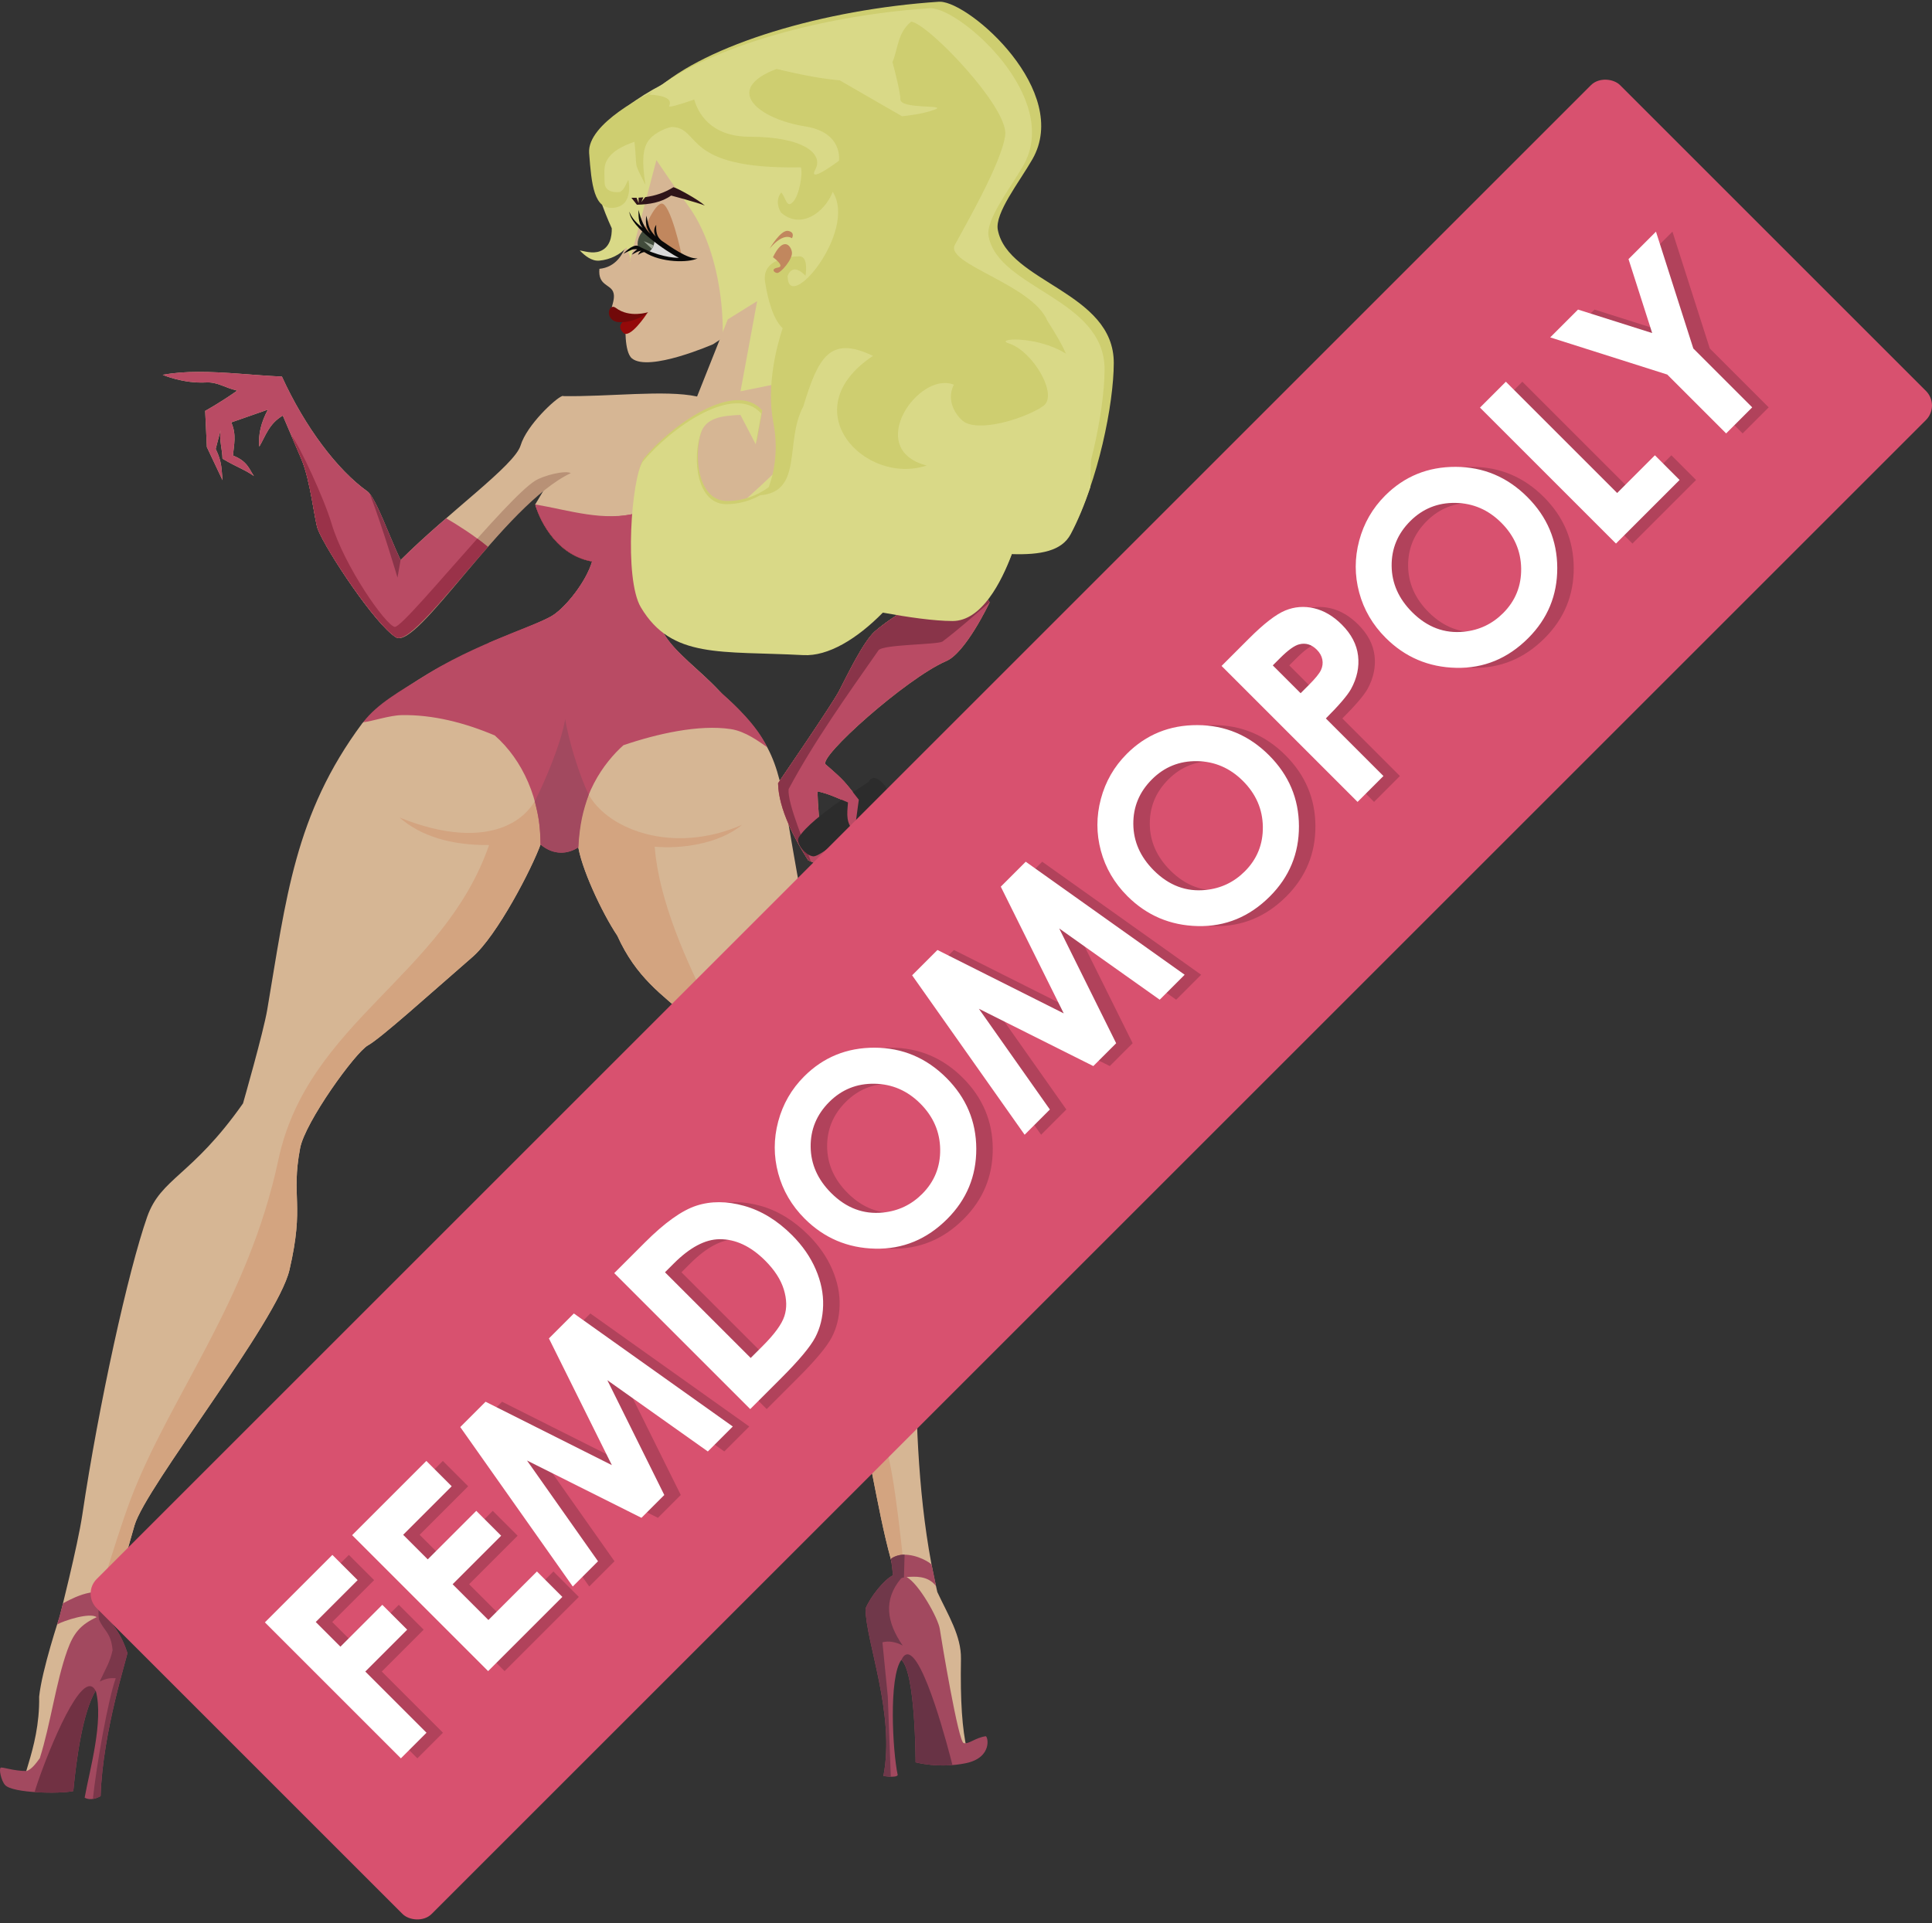 <?xml version="1.0" encoding="UTF-8"?>
<svg width="469px" height="467px" viewBox="0 0 469 467" version="1.1" xmlns="http://www.w3.org/2000/svg" xmlns:xlink="http://www.w3.org/1999/xlink">
    <rect x="0" y="0" width="469" height="467" fill="#333333" stroke="none"/>
    <!-- Generator: Sketch 43.2 (39069) - http://www.bohemiancoding.com/sketch -->
    <title>femdomopoly-logo</title>
    <desc>Created with Sketch.</desc>
    <defs></defs>
    <g id="Page-1" stroke="none" stroke-width="1" fill="none" fill-rule="evenodd">
        <g id="board-color" transform="translate(-265, -251)">
            <g id="femdomopoly-logo" transform="translate(265, 251)">
                <g id="mistress" opacity="0.813">
                    <path d="M157.623,35.546 C155.808,36.836 150.944,38.801 152.773,47.125 C153.742,53.087 153.289,64.507 145.509,65.277 C145.124,69.278 148.062,69.013 148.829,70.826 C149.332,72.015 148.803,73.489 148.492,74.686 L151.866,78.62 C151.866,78.62 151.451,85.407 153.399,87.02 C157.492,90.41 173.098,83.588 173.098,83.588 L187.312,74.255 C187.312,74.255 223.276,8.281 157.623,35.546" id="Fill-3" fill="#FBD4AB"></path>
                    <path d="M217.827,6.195 C217.772,6.195 217.719,6.196 217.664,6.2 C179.688,8.711 141.942,24.009 143.864,40.366 C144.481,45.609 146.529,51.104 148.509,55.437 C148.546,57.513 148.061,60.062 145.673,60.992 C143.844,61.705 141.635,60.924 140.736,60.809 C141.974,62.097 143.637,63.447 145.467,63.289 C148.179,63.055 150.62,61.762 152.029,60.125 C153.587,63.183 152.828,63.628 152.828,63.628 L159.344,38.879 C159.344,38.879 164.315,46.266 166.873,49.69 C183.734,72.263 177.067,134.794 135.179,109.817 C147.777,134.396 143.488,126.627 136,127.431 C135.197,133.821 194.892,175.752 214.182,132.444 C250.155,150.983 251.367,110.18 251.6,96.194 C251.988,72.812 221.718,81.093 232.631,50.265 C239.034,32.175 224.854,6.15 217.827,6.195" id="Fill-1" fill="#FFFF9B"></path>
                    <path d="M157.169,75.933 C156.867,76.218 147.99,77.399 151.295,80.795 C152.855,82.398 156.826,76.551 157.169,75.933" id="Fill-5" fill="#AA0000"></path>
                    <path d="M157.341,75.802 C157.341,75.802 152.807,77.29 149.511,74.773 C147.603,73.316 146.574,78.131 150.453,78.233 C154.332,78.335 157.355,75.882 157.341,75.802" id="Fill-7" fill="#800000"></path>
                    <path d="M183.802,73.114 L176.667,77.555 L169.22,96.278 C161.44,94.595 147.835,96.391 136.461,96.179 L139.22,106.873 L129.93,122.484 C129.93,122.484 133.071,134.458 143.736,136.341 C142.29,141.275 137.421,147.304 134.277,149.372 C128.805,152.972 101.546,160.705 89.623,176.67 L127.434,202.561 C133.195,207.068 137.467,207.716 143.725,204.199 L181.974,182.047 C180.247,166.51 161.511,160.219 159.915,150.53 C157.773,137.519 183.699,121.341 195.592,106.745 L195.021,91.915 L179.766,95.007 L183.802,73.114 Z" id="Fill-9" fill="#FBD4AB"></path>
                    <path d="M48.083,90.3 C45.116,90.312 42.238,90.506 39.499,91.017 C39.499,91.017 44.404,93.165 50.036,92.867 C52.792,92.721 54.54,94.144 57.579,94.85 C53.446,97.789 49.806,99.767 49.806,99.767 L50.218,108.561 L54.014,116.595 C53.774,114.258 53.958,112.184 52.358,109.013 L53.534,104.478 C53.174,106.726 53.968,109.13 54.009,111.378 C57.576,113.501 59.365,113.977 61.629,115.584 C60.465,113.84 60.032,111.969 56.562,110.617 C56.763,108.021 57.477,105.558 56.144,102.569 L65.031,99.463 C63.43,102.46 62.628,105.456 62.949,108.453 C64.494,105.795 65.325,102.844 68.654,100.915 L73.139,111.415 C75.428,116.774 76.345,126.499 77.19,128.594 C79.308,133.842 91.044,151.592 96.091,154.731 C101.138,157.87 125.264,118.61 141.936,112.104 C158.607,105.598 137.04,95.974 136.451,96.179 C134.856,96.735 127.877,103.211 126.379,108.159 C124.903,113.035 109.011,124.244 97.24,136.003 C94.5,130.249 91.201,120.758 89.172,119.309 C81.936,114.14 74.064,103.776 68.438,91.439 C61.571,91.129 54.611,90.274 48.083,90.3" id="Fill-11" fill="#FBD4AB"></path>
                    <path d="M70.727,105.769 L73.141,111.417 C75.43,116.776 76.345,126.499 77.19,128.594 C79.309,133.842 91.109,151.486 96.091,154.731 C101.253,158.093 122.447,122.453 138.57,114.881 C137.131,114.129 131.936,115.472 129.915,116.727 C122.852,121.124 97.977,152.533 95.827,152.219 C93.678,151.905 83.543,137.457 80.472,127.092 C78.717,121.168 72.682,108.087 70.727,105.769" id="Fill-13" fill="#D6A786"></path>
                    <path d="M195.021,91.915 C192.926,95.733 188.524,98.24 193.331,105.98 C198.377,109.345 226.219,144.11 226.219,144.11 C226.219,144.11 216.447,149.692 212.382,153.312 C209.469,155.905 205.455,164.406 203.7,167.771 C201.945,171.136 188.879,190.178 188.879,190.178 C189.001,196.517 193.032,203.911 196.201,208.892 C205.229,213.035 210.855,214.141 210.589,213.198 C206.791,210.059 203.15,208.947 199.924,206.91 C201.119,206.968 205.775,207.293 207.604,207.487 C214.734,203.724 212.263,205.261 213.856,204.046 C211.841,203.716 208.937,203.97 206.235,204.626 C202.571,203.765 200.164,203.684 199.137,202.968 C198.941,199.503 198.54,195.723 198.439,192.146 C201.042,192.703 202.941,193.618 205.855,194.848 C205.588,198.019 205.358,199.702 207.412,202.077 L208.482,194.187 C205.026,189.766 205.015,189.592 200.433,185.624 C198.49,183.942 219.925,164.796 229.602,160.566 C234.427,158.632 240.241,146.251 240.241,146.251 C240.241,146.251 207.965,102.685 205.332,98.422 C202.7,94.16 195.021,91.915 195.021,91.915" id="Fill-15" fill="#F2AD7A"></path>
                    <path d="M120.827,157.49 C113.824,156.018 93.831,169.179 87.945,175.619 C71.501,197.75 69.462,218.193 64.876,245.158 C63.966,250.571 58.993,267.926 58.993,267.926 C46.546,285.641 39.064,285.971 35.716,295.503 C31.143,308.525 23.961,341.046 19.974,367.861 C18.858,375.366 14.489,392.536 14.489,392.536 C14.489,392.536 10.162,405.478 9.504,411.984 C9.748,425.379 3.434,434.162 6.544,434.305 L15.367,434.712 C15.367,434.711 20.812,409.199 23.225,407.629 C25.638,406.058 27.673,400.882 27.673,400.882 L26.116,393.208 L32.652,370.399 C35.35,360.984 67.346,320.922 70.265,308.369 C74.003,292.291 70.582,290.877 72.852,278.808 C74.046,272.454 86.271,255.521 89.322,253.834 C92.433,252.113 104.008,241.656 114.705,232.363 C120.664,227.186 129.1,210.96 131.297,204.852 C137.312,201.698 138.509,195.542 138.509,189.236 C138.509,179.429 132.095,159.86 120.827,157.49" id="Fill-19" fill="#FBD4AB"></path>
                    <path d="M118.337,161.749 C115.108,161.742 108.683,163.682 102.527,167.252 C143.735,164.532 141.176,216.35 96.97,198.499 C102.097,203.016 109.563,205.288 118.726,205.191 C107.613,237.141 74.706,248.131 67.574,281.621 C60.199,316.254 41.238,338.939 31.644,364.225 C29.114,370.891 24.273,386.838 24.273,386.838 L23.813,393.434 C23.813,393.434 28.726,401.443 20.895,407.254 C14.792,411.782 10.382,427.62 8.726,434.407 L15.367,434.712 C15.367,434.712 20.809,409.197 23.222,407.627 C25.635,406.056 27.675,400.884 27.675,400.884 L26.116,393.208 L32.651,370.398 C35.349,360.983 67.348,320.92 70.266,308.367 C74.005,292.289 70.583,290.877 72.853,278.809 C74.047,272.455 86.27,255.522 89.321,253.834 C92.432,252.113 104.007,241.657 114.704,232.364 C120.663,227.187 129.101,210.961 131.297,204.852 C137.313,201.699 138.509,195.542 138.509,189.236 C138.509,179.45 133.853,164.809 122.636,162.392 C122.675,162.411 122.666,162.419 122.564,162.377 C122.588,162.382 122.612,162.387 122.636,162.392 C122.465,162.307 120.97,161.755 118.337,161.749" id="Fill-21" fill="#F8BE92"></path>
                    <path d="M139.611,154.585 C128.872,157.211 137.583,180.348 137.583,190.502 C137.583,196.561 136.312,201.746 140.251,204.825 C140.874,210.432 146.152,221.68 149.86,227.211 C159.038,247.571 174.953,243.732 184.501,275.668 C185.614,284.778 182.324,300.346 185.14,305.977 C191.498,318.692 209.913,348.722 211.629,357.388 C213.211,365.377 214.449,372.06 216.294,378.736 C216.659,380.058 216.954,381.41 217.304,382.77 C217.304,382.77 209.982,388.29 211.844,390.511 C216.623,390.636 219.135,391.605 222.426,394.009 C225.414,396.192 227.11,422.145 227.683,425.366 L234.745,424.957 C233.572,419.827 233.099,413.187 233.277,402.787 C233.372,397.243 230.143,392.134 227.54,386.578 C218.985,350.138 224.399,308.721 220.679,298.99 C214.48,282.775 208.841,284.214 203.453,273.235 C199.014,264.19 200.505,247.484 196.487,227.753 C189.959,195.692 190.775,187.473 184.228,178.207 C169.754,157.721 143.334,153.674 139.611,154.585" id="Fill-29" fill="#FBD4AB"></path>
                    <path d="M130.06,122.93 C130.739,125.079 134.275,134.672 143.736,136.342 C142.29,141.276 137.422,147.304 134.278,149.372 C130.014,152.177 112.22,157.088 99.063,166.852 C116.817,183.867 160.003,178.408 179.642,174.596 C174.146,164.179 161.229,158.503 159.916,150.53 C158.718,143.254 166.296,134.987 175.29,126.561 C167.566,127.903 160.645,126.75 154.792,124.544 C146.548,126.739 138.304,124.337 130.06,122.93" id="Fill-31" fill="#D8516F"></path>
                    <path d="M226.21,411.45 C226.938,417.866 227.426,423.919 227.683,425.368 L230.817,425.186 C229.65,421.575 227.932,416.359 226.21,411.45 M146.057,162.417 C143.828,162.402 142.049,162.717 141.134,163.467 C130.395,166.093 137.583,180.348 137.583,190.502 C137.583,196.561 136.313,201.743 140.251,204.823 C140.873,210.43 146.147,221.68 149.858,227.211 C159.036,247.571 174.954,243.732 184.502,275.668 C185.616,284.778 182.325,300.347 185.141,305.977 C191.499,318.692 209.912,348.722 211.628,357.388 C213.21,365.377 214.447,372.059 216.292,378.736 C216.657,380.057 216.954,381.41 217.305,382.77 C217.305,382.77 209.983,388.288 211.844,390.509 C215.139,390.596 217.359,391.085 219.497,392.168 C219.378,387.887 219.66,383.055 219.66,383.055 C219.66,383.055 217.058,355.294 214.886,351.519 C212.715,347.743 193.206,282.56 189.042,274.009 C185.127,265.972 160.871,231.138 158.932,205.588 C164.913,206.151 174.384,205.08 180.141,200.278 C171.697,203.96 163.483,204.234 156.807,202.486 C137.627,197.467 131.126,175.77 168.255,170.273 C167.723,166.713 154.02,162.468 146.057,162.417" id="Fill-33" fill="#F8BE92"></path>
                    <path d="M15.295,389.302 C14.749,391.493 14.413,392.597 13.874,394.434 C15.65,393.466 21.809,391.47 23.467,392.678 C19.464,394.536 17.817,396.634 16.356,400.697 C13.566,408.454 12.256,418.779 9.657,426.933 C8.605,428.329 7.793,429.49 6.5,430.03 C3.414,430.076 0.524,428.976 0.166,429.23 C-0.306,429.565 0.286,432.364 1.222,433.421 C3.016,435.449 14.65,435.604 17.791,434.903 C18.556,426.867 20.086,415.767 23.237,410.478 C25.238,417.924 21.718,429.93 20.55,436.503 C20.734,436.577 21.998,437.467 24.422,436.125 C24.918,420.23 31.085,401.857 30.914,401.33 C29.583,397.214 27.776,394.825 26.217,393.189 L27.583,388.087 C24.323,385.007 19.13,387.213 15.295,389.302" id="Fill-39" fill="#BC4E6A"></path>
                    <path d="M154.831,59.678 C155.141,58.488 158.32,50.001 160.492,49.446 C162.664,48.891 165.534,61.785 165.533,62.533 C165.531,63.662 156.42,62.067 154.831,59.678" id="Fill-42" fill="#E29A68"></path>
                    <path d="M195.021,91.915 C192.926,95.733 188.524,98.24 193.331,105.98 C198.377,109.345 226.22,144.111 226.22,144.111 C226.22,144.111 216.447,149.694 212.381,153.313 C209.468,155.907 205.456,164.406 203.701,167.771 C201.946,171.136 188.879,190.178 188.879,190.178 C189.001,196.517 193.032,203.91 196.201,208.891 C196.418,208.991 196.631,209.084 196.844,209.18 C195.597,205.398 191.105,195.154 191.435,191.615 C198.114,179.142 206.271,167.081 214.883,155.746 C220.015,149.537 232.421,143.17 240.241,146.251 C236.617,141.356 207.796,102.412 205.332,98.422 C202.7,94.16 195.021,91.915 195.021,91.915" id="Fill-44" fill="#E29A68"></path>
                    <path d="M195.021,91.915 C192.926,95.733 188.524,98.24 193.331,105.98 C198.377,109.345 226.219,144.11 226.219,144.11 C226.219,144.11 216.447,149.692 212.382,153.312 C209.469,155.905 205.455,164.406 203.7,167.771 C201.945,171.136 188.879,190.178 188.879,190.178 C189.001,196.517 193.032,203.911 196.201,208.892 C205.229,213.035 210.855,214.141 210.589,213.198 C206.791,210.059 203.15,208.947 199.924,206.91 C201.119,206.968 205.775,207.293 207.604,207.487 C214.734,203.724 212.263,205.261 213.856,204.046 C211.841,203.716 208.937,203.97 206.235,204.626 C202.571,203.765 200.164,203.684 199.137,202.968 C198.941,199.503 198.54,195.723 198.439,192.146 C201.042,192.703 202.941,193.618 205.855,194.848 C205.588,198.019 205.358,199.702 207.412,202.077 L208.482,194.187 C205.026,189.766 205.015,189.592 200.433,185.624 C198.49,183.942 219.925,164.796 229.602,160.566 C234.427,158.632 240.241,146.251 240.241,146.251 C240.241,146.251 207.965,102.685 205.332,98.422 C202.7,94.16 195.021,91.915 195.021,91.915" id="Fill-46" fill="#D8516F"></path>
                    <path d="M130.118,123.106 C130.909,125.529 134.489,134.71 143.736,136.342 C144.393,133.96 144.324,132.002 143.988,129.068 C138.894,136.435 131.934,126.915 130.118,123.106" id="Fill-52" fill="#550000"></path>
                    <path d="M219.411,377.504 C218.304,377.52 217.208,377.81 216.244,378.559 C216.415,379.016 216.656,381.492 216.786,382.505 C214.643,383.508 211.281,387.735 210.107,390.607 C210.145,398.657 217.382,416.131 214.449,431.252 C214.338,431.195 217.483,431.792 217.924,431.026 C216.689,425.279 215.697,407.38 218.792,403.043 C222.266,405.93 222.266,427.919 222.266,427.92 C222.266,427.92 227.915,429.473 234.43,428.14 C241.031,426.79 239.83,421.501 239.262,421.589 C236.634,421.996 235.285,423.535 233.941,423.257 C232.646,422.99 228.564,398.382 228.13,395.495 C227.748,392.96 223.078,384.53 220.068,382.927 C222,382.819 225.176,382.479 227.201,385.099 C226.846,382.92 226.211,380.373 226.131,379.897 C225.787,379.445 222.731,377.456 219.411,377.504" id="Fill-54" fill="#BC4E6A"></path>
                    <path d="M24.343,386.61 C24.231,388.687 23.693,391.034 24.01,393.204 C25.317,396.192 26.913,396.304 27.329,400.672 C26.729,403.615 25.482,405.479 24.206,408.305 C26.071,407.403 26.947,407.466 28.102,407.502 C26.278,412.437 23.367,428.807 22.551,436.812 C22.992,436.785 23.563,436.601 24.422,436.125 C24.918,420.23 31.085,401.857 30.914,401.33 C29.583,397.214 27.776,394.825 26.217,393.189 L27.584,388.087 C26.625,387.181 25.558,386.744 24.343,386.61" id="Fill-56" fill="#8C3850"></path>
                    <path d="M21.735,409.428 C17.514,409.634 9.676,430.611 8.407,435.147 C12.104,435.405 16.132,435.273 17.791,434.903 C18.553,426.897 20.077,415.854 23.203,410.542 C22.793,409.744 22.297,409.4 21.735,409.428" id="Fill-58" fill="#7F3147"></path>
                    <path d="M220.212,401.703 C219.707,401.741 219.233,402.166 218.811,403.063 C222.265,406.02 222.266,427.92 222.266,427.92 C222.266,427.92 226.161,428.99 231.21,428.592 C230.305,424.991 224.224,401.405 220.212,401.703" id="Fill-60" fill="#74344A"></path>
                    <path d="M219.594,377.503 C218.63,377.405 216.779,377.947 216.244,378.559 C216.398,379.021 216.656,381.492 216.786,382.505 C214.643,383.508 211.281,387.735 210.107,390.607 C210.145,398.657 217.382,416.131 214.449,431.252 C214.388,431.22 215.322,431.389 216.244,431.416 L215.519,411.965 L214.214,398.774 C215.852,398.358 217.49,398.72 219.128,399.559 C215.261,393.959 214.377,388.511 218.686,383.329 C218.988,383.014 219.435,383.069 219.435,383.069 L219.594,377.503 Z" id="Fill-62" fill="#7E3A50"></path>
                    <path d="M135.331,159.841 C122.324,159.825 110.937,161.774 102.529,164.454 C97.481,167.624 91.552,170.847 88.164,175.384 C90.442,175.124 94.555,173.703 97.496,173.646 C105.102,173.497 112.86,175.508 120.106,178.577 C126.867,184.532 131.236,194.09 131.221,205.061 C134.41,207.772 137.897,207.395 140.384,205.743 C140.556,193.153 146.726,185.1 151.333,180.953 C159.5,178.164 169.659,175.866 177.409,177.036 C180.988,177.576 184.368,180.143 186.237,181.437 C183.664,175.973 178.38,171.179 174.738,167.89 C164.438,163.54 154.474,161.248 145.177,160.33 C141.802,159.997 138.514,159.845 135.331,159.841" id="Fill-64" fill="#D8516F"></path>
                    <path d="M137.199,174.627 C136.211,180.494 132.244,189.884 129.821,194.546 C130.81,198.62 131.104,199.971 131.221,205.063 C134.41,207.774 137.898,207.397 140.386,205.745 C140.759,199.857 141.517,197.025 142.907,192.964 C140.551,188.04 138.054,179.821 137.199,174.627" id="Fill-66" fill="#BC4E6A"></path>
                    <path d="M129.929,122.483 C130.46,124.782 134.275,134.672 143.736,136.342 C142.29,141.276 137.422,147.304 134.278,149.372 C131.998,150.871 125.852,152.972 118.614,156.095 C121.857,156.919 134.058,160.079 136.351,165.159 C138.554,163.588 139.279,162.802 143.76,159.883 L145.454,167.5 C147.45,165.694 155.883,158.822 166.984,160.517 C163.44,157.227 160.506,154.109 159.916,150.53 C158.718,143.253 166.296,134.988 175.29,126.561 C167.566,127.902 160.645,126.749 154.791,124.544 C146.548,126.738 138.173,123.89 129.929,122.483" id="Fill-74" fill="#D8516F"></path>
                    <path d="M195.021,91.914 C192.927,95.733 188.525,98.239 193.332,105.979 C198.378,109.344 226.221,144.111 226.221,144.111 C226.221,144.111 224.309,145.203 221.83,146.731 L220.631,146.996 L219.772,148.022 C217.084,149.736 214.177,151.715 212.382,153.312 C209.469,155.906 205.457,164.405 203.702,167.77 C201.947,171.135 188.879,190.178 188.879,190.178 C189.001,196.516 193.031,203.911 196.201,208.892 C196.418,208.992 196.631,209.088 196.844,209.184 C195.596,205.401 191.108,195.155 191.437,191.616 C197.695,179.93 205.599,168.87 213.26,157.901 C214.266,156.461 227.388,156.562 228.769,155.791 C232.743,152.813 236.444,149.434 240.241,146.251 C236.616,141.356 207.797,102.412 205.333,98.422 C202.701,94.159 195.021,91.914 195.021,91.914" id="Fill-76" fill="#9D354F"></path>
                    <path d="M228.071,0.419 C228.016,0.42 227.963,0.421 227.908,0.424 C200.035,2.267 171.351,10.848 159.32,21.831 C157.457,22.642 142.471,29.937 143.014,37.167 C143.592,44.84 144.17,51.037 149.075,50.447 C153.98,49.856 152.539,43.66 152.539,43.66 C151.907,44.671 151.664,45.947 150.519,46.609 C150.519,46.609 146.767,47.199 146.767,44.248 C146.767,41.298 146.19,39.528 148.787,37.167 C150.054,36.016 152.133,35.09 154.012,34.428 C154.811,41.454 153.551,38.708 156.693,44.913 C155.786,39.145 156.15,36.841 156.82,35.194 C157.831,32.705 161.328,31.101 163.077,30.826 C170.404,31.066 165.339,41.177 194.41,40.632 C194.937,41.994 194.064,47.388 192.515,49.014 C190.94,50.667 190.878,48.214 189.66,46.722 C188.166,48.532 189.003,50.818 189.655,51.664 C194.39,55.81 200.214,51.592 202.15,46.58 C208.213,56.191 191.17,76.608 191.2,66.97 C192.608,63.501 195.529,66.97 195.529,66.97 C195.529,66.97 196.397,62.249 194.089,62.249 C191.781,62.249 184.855,62.841 185.721,68.447 C186.37,72.656 187.671,77.53 189.986,79.7 C188.677,83.654 185.947,93.507 187.741,102.678 C188.896,108.584 188.169,114.195 186.58,118.328 C183.559,120.498 180.152,121.658 176.503,121.645 C169.452,121.621 168.213,110.815 170.332,104.454 C171.61,100.619 175.449,100.184 179.982,99.969 L183.7,107.104 L185.049,99.669 C178.49,92.105 162.95,103.248 156.277,111.339 C153.545,115.315 151.683,139.76 155.817,146.698 C163.308,159.272 175.168,157.23 195.26,158.3 C201.231,158.618 208.211,154.433 214.559,147.979 C220.591,149.086 227.001,150.016 231.488,150.016 C238.521,150.016 243.315,140.616 245.874,133.772 C252.809,133.985 257.963,133.051 260.158,128.933 C266.557,116.93 270.365,98.093 270.374,88.127 C270.39,70.866 244.692,68.578 242.227,55.84 C241.437,51.757 247.427,44.246 250.629,38.649 C260.052,22.174 235.549,0.6 228.244,0.419 C228.186,0.418 228.127,0.419 228.071,0.419" id="Fill-78" fill="#F2F27E"></path>
                    <path d="M48.084,90.299 C45.116,90.311 42.239,90.505 39.5,91.016 C39.5,91.016 44.405,93.164 50.037,92.866 C52.793,92.72 54.541,94.143 57.58,94.849 C53.447,97.788 49.807,99.766 49.807,99.766 L50.219,108.561 L54.015,116.594 C53.775,114.257 53.959,112.183 52.359,109.012 L53.535,104.477 C53.175,106.725 53.969,109.13 54.01,111.377 C57.577,113.5 59.366,113.976 61.63,115.583 C60.466,113.839 60.033,111.968 56.563,110.617 C56.764,108.02 57.478,105.557 56.145,102.568 L65.032,99.462 C63.431,102.459 62.629,105.456 62.95,108.453 C64.495,105.794 65.325,102.843 68.655,100.915 L73.137,111.417 C75.426,116.775 76.346,126.498 77.191,128.593 C79.309,133.841 91.045,151.591 96.092,154.731 C98.965,156.517 108.023,144.564 118.367,132.735 C115.085,129.998 111.217,127.544 108.309,125.845 C104.579,129.083 100.728,132.518 97.239,136.003 C94.498,130.25 91.202,120.757 89.173,119.308 C81.936,114.139 74.065,103.775 68.439,91.438 C61.572,91.129 54.612,90.273 48.084,90.299" id="Fill-81" fill="#D8516F"></path>
                    <path d="M70.728,105.768 C71.501,107.667 72.337,109.534 73.141,111.417 C73.499,112.254 73.82,113.199 74.115,114.204 C74.411,115.209 74.678,116.274 74.922,117.355 C75.116,118.219 75.297,119.091 75.464,119.951 C75.715,121.241 75.938,122.502 76.14,123.651 C76.445,125.375 76.707,126.851 76.951,127.813 C76.979,127.92 77.006,128.018 77.033,128.112 C77.087,128.301 77.138,128.461 77.191,128.593 C77.456,129.249 77.87,130.1 78.405,131.091 C78.406,131.092 78.405,131.095 78.405,131.096 C78.539,131.343 78.68,131.598 78.827,131.862 C78.828,131.863 78.827,131.865 78.827,131.866 C82.829,139.012 91.889,151.993 96.092,154.731 C98.965,156.517 108.11,144.615 118.454,132.786 C117.65,132.116 116.721,131.408 115.87,130.778 C106.862,140.849 97.137,152.409 95.828,152.218 C93.679,151.904 83.544,137.456 80.473,127.091 C78.718,121.168 72.683,108.086 70.728,105.768" id="Fill-83" fill="#B2324E"></path>
                    <path d="M156.332,55.736 C155.541,57.566 154.954,59.202 154.83,59.676 C156.384,62.011 165.118,63.589 165.516,62.606 L156.332,55.736 Z" id="Fill-85" fill="#FFFFFF"></path>
                    <path d="M156.332,55.736 C154.727,57.427 154.703,59.159 154.83,59.676 C155.235,60.286 156.131,60.841 157.239,61.316 C158.195,60.853 158.87,59.706 158.87,58.366 C158.87,58.09 158.838,57.826 158.784,57.571 L156.332,55.736 Z" id="Fill-87" fill="#46523F"></path>
                    <path d="M156.274,58.572 L158.253,60.425 C158.428,60.173 158.572,59.886 158.676,59.575 L156.274,58.572 Z" id="Fill-89" fill="#B4BFAC"></path>
                    <path d="M154.979,50.951 C154.989,53.153 155.082,54.253 156.044,55.353 C153.873,53.758 153.004,52.161 152.781,51.363 C152.95,55.105 161.969,61.228 164.815,62.601 C163.497,62.623 159.708,62.305 154.815,59.667 C153.337,59.344 151.341,61.61 151.341,61.61 C153.404,60.611 153.43,60.501 154.408,60.501 C154.472,60.501 154.566,60.518 154.681,60.55 C154.303,60.831 153.593,61.397 153.376,61.841 C154.413,61.342 154.555,61.098 155.593,60.879 C155.608,60.885 155.625,60.892 155.641,60.898 C155.12,61.209 154.878,61.895 154.878,61.895 C155.538,61.444 156.032,61.262 156.399,61.212 C160.541,63.892 167.242,63.795 169.343,62.736 C167.001,63 162.609,59.794 160.612,58.445 C159.891,57.782 159.166,57.128 159.292,54.587 C159.197,54.831 158.318,55.806 159.187,57.458 C157.659,55.696 157.602,55.59 156.908,52.364 C156.645,53.82 156.778,55.434 157.944,56.82 C156.315,55.365 155.628,53.299 154.979,50.951" id="Fill-91" fill="#000000"></path>
                    <path d="M163.481,45.454 C161.361,46.777 159.073,47.546 156.634,47.864 L155.67,49.081 L156.173,47.918 C155.792,47.958 155.405,47.987 155.017,48.006 L155.036,49.331 L154.523,48.026 C154.113,48.037 153.698,48.041 153.28,48.031 L154.609,49.709 C157.651,49.641 160.538,49.177 162.925,47.481 C162.925,47.481 169.382,49.188 171.087,49.91 C169.649,48.538 164.173,45.532 163.481,45.454" id="Fill-93" fill="#2E0E14"></path>
                    <path d="M186.841,60.36 C186.841,60.36 189.539,55.712 191.337,56.069 C193.135,56.427 192.236,57.857 192.236,57.857 C192.236,57.857 190.338,56.171 186.841,60.36" id="Fill-95" fill="#E29A68"></path>
                    <path d="M187.641,62.454 C187.641,62.454 190.687,64.651 188.889,64.957 C187.091,65.264 187.84,66.183 188.64,66.285 C189.439,66.388 192.535,62.914 192.236,61.177 C191.936,59.441 190.038,57.448 187.641,62.454" id="Fill-97" fill="#E29A68"></path>
                    <path d="M225.834,2.001 C225.778,2.002 225.725,2.002 225.671,2.006 C198.171,3.824 169.884,12.199 157.576,22.971 C160.922,23.126 163.318,23.899 162.452,25.694 C162.203,26.209 164.594,25.532 168.526,24.168 C169.408,27.254 172.361,33.203 182.029,33.203 C195.08,33.203 199.975,37.37 197.936,41.124 C195.897,44.878 203.646,39.043 203.646,39.043 C203.646,39.043 204.79,32.196 195.489,30.7 C184.178,28.92 175.272,21.776 188.507,16.733 C195.032,18.316 200.012,19.184 203.843,19.501 L218.972,28.227 C218.972,28.227 223.765,27.818 226.962,26.592 C230.158,25.367 218.574,26.591 218.574,24.139 C218.574,22.598 217.471,18.156 216.65,15.065 C217.987,11.975 217.831,7.978 221.184,5.255 C225.263,5.672 244.841,26.112 244.025,32.786 C243.209,39.46 234.236,54.89 231.789,59.478 C229.342,64.066 250.551,69.073 254.222,77.832 C262.727,91.149 262.833,94.342 257.921,130.515 C264.319,118.512 268.128,99.674 268.137,89.708 C268.152,72.447 242.455,70.159 239.989,57.422 C239.199,53.339 245.19,45.828 248.391,40.231 C257.815,23.755 233.311,2.181 226.007,2.001 C225.949,1.999 225.89,2 225.834,2.001" id="Fill-99" fill="#FFFF9B"></path>
                    <path d="M211.918,86.413 C201.438,81.374 198.627,86.782 194.992,98.726 C190.432,107.192 195.069,119.439 184.507,120.266 C181.965,121.682 179.189,122.43 176.26,122.42 C169.209,122.395 167.97,111.59 170.089,105.229 C171.367,101.394 175.206,100.959 179.738,100.744 L183.457,107.879 L184.806,100.444 C178.247,92.88 162.707,104.023 156.034,112.114 C153.302,116.09 151.44,140.535 155.574,147.473 C163.065,160.046 174.925,158.005 195.017,159.074 C200.988,159.393 207.968,155.208 214.316,148.754 C220.348,149.861 226.758,150.791 231.245,150.791 C238.278,150.791 243.072,141.391 245.631,134.547 C252.566,134.76 257.72,133.826 259.915,129.708 C261.721,126.32 263.319,122.387 264.685,118.263 C264.805,111.115 265.002,103.957 265.319,98.319 C266.317,80.543 239.146,81.566 244.94,83.405 C250.733,85.244 256.928,95.869 253.332,98.525 C249.736,101.182 238.818,104.896 234.351,102.612 C232.752,101.795 229.337,97.715 231.552,93.417 C223.035,89.953 209.675,109.099 224.96,113.033 C209.956,118.019 192.252,99.494 211.918,86.413" id="Fill-102" fill="#FFFF9B"></path>
                    <path d="M89.776,119.92 C93.014,128.401 96.491,140.253 96.491,140.253 L97.241,136.002 C94.758,130.788 91.815,122.505 89.776,119.92" id="Fill-104" fill="#9D354F"></path>
                    <path d="M193.936,203.281 C192.998,204.757 195.705,207.83 197.422,207.939 C199.948,208.099 214.331,194.8 214.587,194.768 C218.401,194.285 212.565,186.233 210.895,189.811 C210.808,189.996 197.156,198.217 193.936,203.281" id="Fill-110" fill="#2B2B2B"></path>
                    <path d="M200.329,185.457 C198.208,186.034 196.188,187.665 198.486,192.156 C201.065,192.714 202.961,193.627 205.856,194.85 C205.59,198.021 205.357,199.704 207.411,202.079 L208.481,194.187 C205.025,189.766 205.016,189.592 200.434,185.624 C200.383,185.58 200.348,185.524 200.329,185.457" id="Fill-112" fill="#D8516F"></path>
                </g>
                <g id="logo" transform="translate(245.498, 242.708) rotate(-45) translate(-245.498, -242.708) translate(-16.002, 185.208)">
                    <rect id="bg" fill="#D8516F" x="-2.55795385e-13" y="3.41060513e-13" width="523" height="115" rx="5"></rect>
                    <path d="M29.269,39.141 L52.438,39.141 L52.438,47.806 L38.06,47.806 L38.06,56.28 L52.438,56.28 L52.438,64.818 L38.06,64.818 L38.06,85.828 L29.269,85.828 L29.269,39.141 Z M59.217,39.141 L84.702,39.141 L84.702,47.838 L68.04,47.838 L68.04,56.28 L84.702,56.28 L84.702,64.818 L68.04,64.818 L68.04,77.1 L84.702,77.1 L84.702,85.828 L59.217,85.828 L59.217,39.141 Z M96.337,39.141 L105.034,39.141 L115.825,71.705 L126.774,39.141 L135.344,39.141 L143.215,85.828 L134.645,85.828 L129.631,56.344 L119.697,85.828 L111.857,85.828 L102.05,56.344 L96.94,85.828 L88.276,85.828 L96.337,39.141 Z M149.2,39.141 L159.737,39.141 C166.53,39.141 171.576,39.982 174.877,41.665 C178.177,43.347 180.896,46.082 183.033,49.869 C185.17,53.656 186.239,58.079 186.239,63.136 C186.239,66.733 185.641,70.039 184.446,73.054 C183.25,76.069 181.6,78.571 179.495,80.56 C177.389,82.549 175.109,83.924 172.655,84.686 C170.201,85.448 165.948,85.828 159.896,85.828 L149.2,85.828 L149.2,39.141 Z M158.055,47.711 L158.055,77.132 L162.181,77.132 C166.244,77.132 169.19,76.667 171.02,75.736 C172.851,74.805 174.348,73.239 175.511,71.038 C176.675,68.838 177.257,66.13 177.257,62.913 C177.257,57.962 175.871,54.122 173.099,51.392 C170.603,48.938 166.593,47.711 161.07,47.711 L158.055,47.711 Z M215.584,37.967 C222.185,37.967 227.861,40.358 232.611,45.14 C237.362,49.922 239.737,55.751 239.737,62.628 C239.737,69.441 237.393,75.207 232.707,79.925 C228.02,84.644 222.334,87.003 215.647,87.003 C208.644,87.003 202.825,84.58 198.191,79.735 C193.557,74.889 191.241,69.134 191.241,62.469 C191.241,58.005 192.32,53.9 194.478,50.155 C196.636,46.409 199.604,43.442 203.381,41.252 C207.157,39.062 211.225,37.967 215.584,37.967 Z M215.489,46.663 C211.172,46.663 207.544,48.166 204.602,51.17 C201.661,54.175 200.191,57.994 200.191,62.628 C200.191,67.791 202.042,71.874 205.745,74.879 C208.623,77.227 211.923,78.402 215.647,78.402 C219.858,78.402 223.444,76.878 226.407,73.831 C229.369,70.784 230.85,67.029 230.85,62.564 C230.85,58.121 229.358,54.36 226.375,51.281 C223.391,48.203 219.763,46.663 215.489,46.663 Z M251.467,39.141 L260.163,39.141 L270.954,71.705 L281.904,39.141 L290.473,39.141 L298.344,85.828 L289.775,85.828 L284.76,56.344 L274.826,85.828 L266.987,85.828 L257.18,56.344 L252.07,85.828 L243.405,85.828 L251.467,39.141 Z M326.356,37.967 C332.958,37.967 338.634,40.358 343.384,45.14 C348.134,49.922 350.509,55.751 350.509,62.628 C350.509,69.441 348.166,75.207 343.479,79.925 C338.792,84.644 333.106,87.003 326.42,87.003 C319.416,87.003 313.598,84.58 308.964,79.735 C304.33,74.889 302.013,69.134 302.013,62.469 C302.013,58.005 303.092,53.9 305.25,50.155 C307.409,46.409 310.376,43.442 314.153,41.252 C317.93,39.062 321.998,37.967 326.356,37.967 Z M326.261,46.663 C321.945,46.663 318.316,48.166 315.375,51.17 C312.434,54.175 310.963,57.994 310.963,62.628 C310.963,67.791 312.815,71.874 316.517,74.879 C319.395,77.227 322.696,78.402 326.42,78.402 C330.63,78.402 334.217,76.878 337.179,73.831 C340.141,70.784 341.622,67.029 341.622,62.564 C341.622,58.121 340.131,54.36 337.147,51.281 C334.164,48.203 330.535,46.663 326.261,46.663 Z M357.701,39.141 L367.127,39.141 C372.226,39.141 375.903,39.612 378.156,40.554 C380.409,41.495 382.187,43.019 383.488,45.124 C384.789,47.229 385.44,49.753 385.44,52.694 C385.44,55.952 384.588,58.66 382.885,60.819 C381.182,62.977 378.87,64.479 375.95,65.325 C374.236,65.812 371.115,66.055 366.587,66.055 L366.587,85.828 L357.701,85.828 L357.701,39.141 Z M366.587,57.391 L369.412,57.391 C371.634,57.391 373.178,57.232 374.046,56.915 C374.913,56.597 375.596,56.074 376.093,55.344 C376.59,54.614 376.839,53.73 376.839,52.694 C376.839,50.895 376.141,49.583 374.744,48.758 C373.729,48.145 371.845,47.838 369.095,47.838 L366.587,47.838 L366.587,57.391 Z M415.039,37.967 C421.64,37.967 427.316,40.358 432.066,45.14 C436.817,49.922 439.192,55.751 439.192,62.628 C439.192,69.441 436.848,75.207 432.162,79.925 C427.475,84.644 421.789,87.003 415.102,87.003 C408.099,87.003 402.28,84.58 397.646,79.735 C393.012,74.889 390.696,69.134 390.696,62.469 C390.696,58.005 391.775,53.9 393.933,50.155 C396.091,46.409 399.059,43.442 402.835,41.252 C406.612,39.062 410.68,37.967 415.039,37.967 Z M414.944,46.663 C410.627,46.663 406.998,48.166 404.057,51.17 C401.116,54.175 399.646,57.994 399.646,62.628 C399.646,67.791 401.497,71.874 405.2,74.879 C408.078,77.227 411.378,78.402 415.102,78.402 C419.313,78.402 422.899,76.878 425.862,73.831 C428.824,70.784 430.305,67.029 430.305,62.564 C430.305,58.121 428.813,54.36 425.83,51.281 C422.846,48.203 419.218,46.663 414.944,46.663 Z M446.415,39.141 L455.302,39.141 L455.302,77.354 L468.251,77.354 L468.251,85.828 L446.415,85.828 L446.415,39.141 Z M470.523,39.141 L480.076,39.141 L488.773,55.899 L497.405,39.141 L506.832,39.141 L493.184,65.611 L493.184,85.828 L484.234,85.828 L484.234,65.611 L470.523,39.141 Z" id="FEMDOMOPOLY-Copy-2" fill="#B1425B"></path>
                    <path d="M26.44,36.313 L49.609,36.313 L49.609,44.978 L35.232,44.978 L35.232,53.452 L49.609,53.452 L49.609,61.989 L35.232,61.989 L35.232,83 L26.44,83 L26.44,36.313 Z M56.388,36.313 L81.874,36.313 L81.874,45.009 L65.211,45.009 L65.211,53.452 L81.874,53.452 L81.874,61.989 L65.211,61.989 L65.211,74.272 L81.874,74.272 L81.874,83 L56.388,83 L56.388,36.313 Z M93.509,36.313 L102.205,36.313 L112.996,68.876 L123.946,36.313 L132.515,36.313 L140.386,83 L131.817,83 L126.802,53.515 L116.868,83 L109.029,83 L99.222,53.515 L94.112,83 L85.447,83 L93.509,36.313 Z M146.372,36.313 L156.909,36.313 C163.701,36.313 168.747,37.154 172.048,38.836 C175.349,40.518 178.068,43.253 180.205,47.041 C182.342,50.828 183.411,55.25 183.411,60.307 C183.411,63.904 182.813,67.21 181.617,70.225 C180.422,73.24 178.771,75.743 176.666,77.731 C174.561,79.72 172.281,81.096 169.827,81.857 C167.372,82.619 163.119,83 157.068,83 L146.372,83 L146.372,36.313 Z M155.227,44.882 L155.227,74.304 L159.353,74.304 C163.415,74.304 166.362,73.838 168.192,72.907 C170.022,71.976 171.519,70.41 172.683,68.21 C173.847,66.009 174.429,63.301 174.429,60.085 C174.429,55.134 173.043,51.293 170.271,48.564 C167.774,46.11 163.765,44.882 158.242,44.882 L155.227,44.882 Z M212.755,35.139 C219.357,35.139 225.033,37.53 229.783,42.312 C234.533,47.093 236.908,52.923 236.908,59.799 C236.908,66.613 234.565,72.378 229.878,77.097 C225.192,81.815 219.505,84.174 212.819,84.174 C205.815,84.174 199.997,81.752 195.363,76.906 C190.729,72.061 188.412,66.306 188.412,59.641 C188.412,55.176 189.491,51.071 191.65,47.326 C193.808,43.581 196.775,40.614 200.552,38.424 C204.329,36.234 208.397,35.139 212.755,35.139 Z M212.66,43.835 C208.344,43.835 204.715,45.337 201.774,48.342 C198.833,51.346 197.362,55.166 197.362,59.799 C197.362,64.962 199.214,69.046 202.917,72.05 C205.794,74.399 209.095,75.573 212.819,75.573 C217.03,75.573 220.616,74.05 223.578,71.003 C226.54,67.956 228.022,64.2 228.022,59.736 C228.022,55.292 226.53,51.532 223.546,48.453 C220.563,45.374 216.934,43.835 212.66,43.835 Z M248.638,36.313 L257.335,36.313 L268.126,68.876 L279.075,36.313 L287.645,36.313 L295.516,83 L286.947,83 L281.932,53.515 L271.998,83 L264.158,83 L254.351,53.515 L249.242,83 L240.577,83 L248.638,36.313 Z M323.528,35.139 C330.129,35.139 335.805,37.53 340.555,42.312 C345.306,47.093 347.681,52.923 347.681,59.799 C347.681,66.613 345.337,72.378 340.651,77.097 C335.964,81.815 330.278,84.174 323.591,84.174 C316.588,84.174 310.769,81.752 306.135,76.906 C301.501,72.061 299.185,66.306 299.185,59.641 C299.185,55.176 300.264,51.071 302.422,47.326 C304.58,43.581 307.548,40.614 311.324,38.424 C315.101,36.234 319.169,35.139 323.528,35.139 Z M323.433,43.835 C319.116,43.835 315.487,45.337 312.546,48.342 C309.605,51.346 308.135,55.166 308.135,59.799 C308.135,64.962 309.986,69.046 313.689,72.05 C316.567,74.399 319.867,75.573 323.591,75.573 C327.802,75.573 331.388,74.05 334.351,71.003 C337.313,67.956 338.794,64.2 338.794,59.736 C338.794,55.292 337.302,51.532 334.319,48.453 C331.335,45.374 327.707,43.835 323.433,43.835 Z M354.872,36.313 L364.299,36.313 C369.398,36.313 373.074,36.784 375.328,37.725 C377.581,38.667 379.358,40.19 380.66,42.296 C381.961,44.401 382.612,46.924 382.612,49.865 C382.612,53.124 381.76,55.832 380.057,57.99 C378.353,60.148 376.042,61.651 373.122,62.497 C371.408,62.984 368.287,63.227 363.759,63.227 L363.759,83 L354.872,83 L354.872,36.313 Z M363.759,54.562 L366.584,54.562 C368.805,54.562 370.35,54.404 371.218,54.086 C372.085,53.769 372.767,53.245 373.265,52.515 C373.762,51.785 374.01,50.902 374.01,49.865 C374.01,48.067 373.312,46.755 371.916,45.93 C370.9,45.316 369.017,45.009 366.266,45.009 L363.759,45.009 L363.759,54.562 Z M412.21,35.139 C418.812,35.139 424.488,37.53 429.238,42.312 C433.988,47.093 436.363,52.923 436.363,59.799 C436.363,66.613 434.02,72.378 429.333,77.097 C424.646,81.815 418.96,84.174 412.274,84.174 C405.27,84.174 399.452,81.752 394.818,76.906 C390.184,72.061 387.867,66.306 387.867,59.641 C387.867,55.176 388.946,51.071 391.104,47.326 C393.263,43.581 396.23,40.614 400.007,38.424 C403.784,36.234 407.852,35.139 412.21,35.139 Z M412.115,43.835 C407.799,43.835 404.17,45.337 401.229,48.342 C398.288,51.346 396.817,55.166 396.817,59.799 C396.817,64.962 398.669,69.046 402.372,72.05 C405.249,74.399 408.55,75.573 412.274,75.573 C416.484,75.573 420.071,74.05 423.033,71.003 C425.995,67.956 427.476,64.2 427.476,59.736 C427.476,55.292 425.985,51.532 423.001,48.453 C420.018,45.374 416.389,43.835 412.115,43.835 Z M443.587,36.313 L452.473,36.313 L452.473,74.526 L465.423,74.526 L465.423,83 L443.587,83 L443.587,36.313 Z M467.695,36.313 L477.248,36.313 L485.944,53.071 L494.577,36.313 L504.003,36.313 L490.356,62.783 L490.356,83 L481.406,83 L481.406,62.783 L467.695,36.313 Z" id="FEMDOMOPOLY-Copy" fill="#FFFFFF"></path>
                </g>
            </g>
        </g>
    </g>
</svg>
